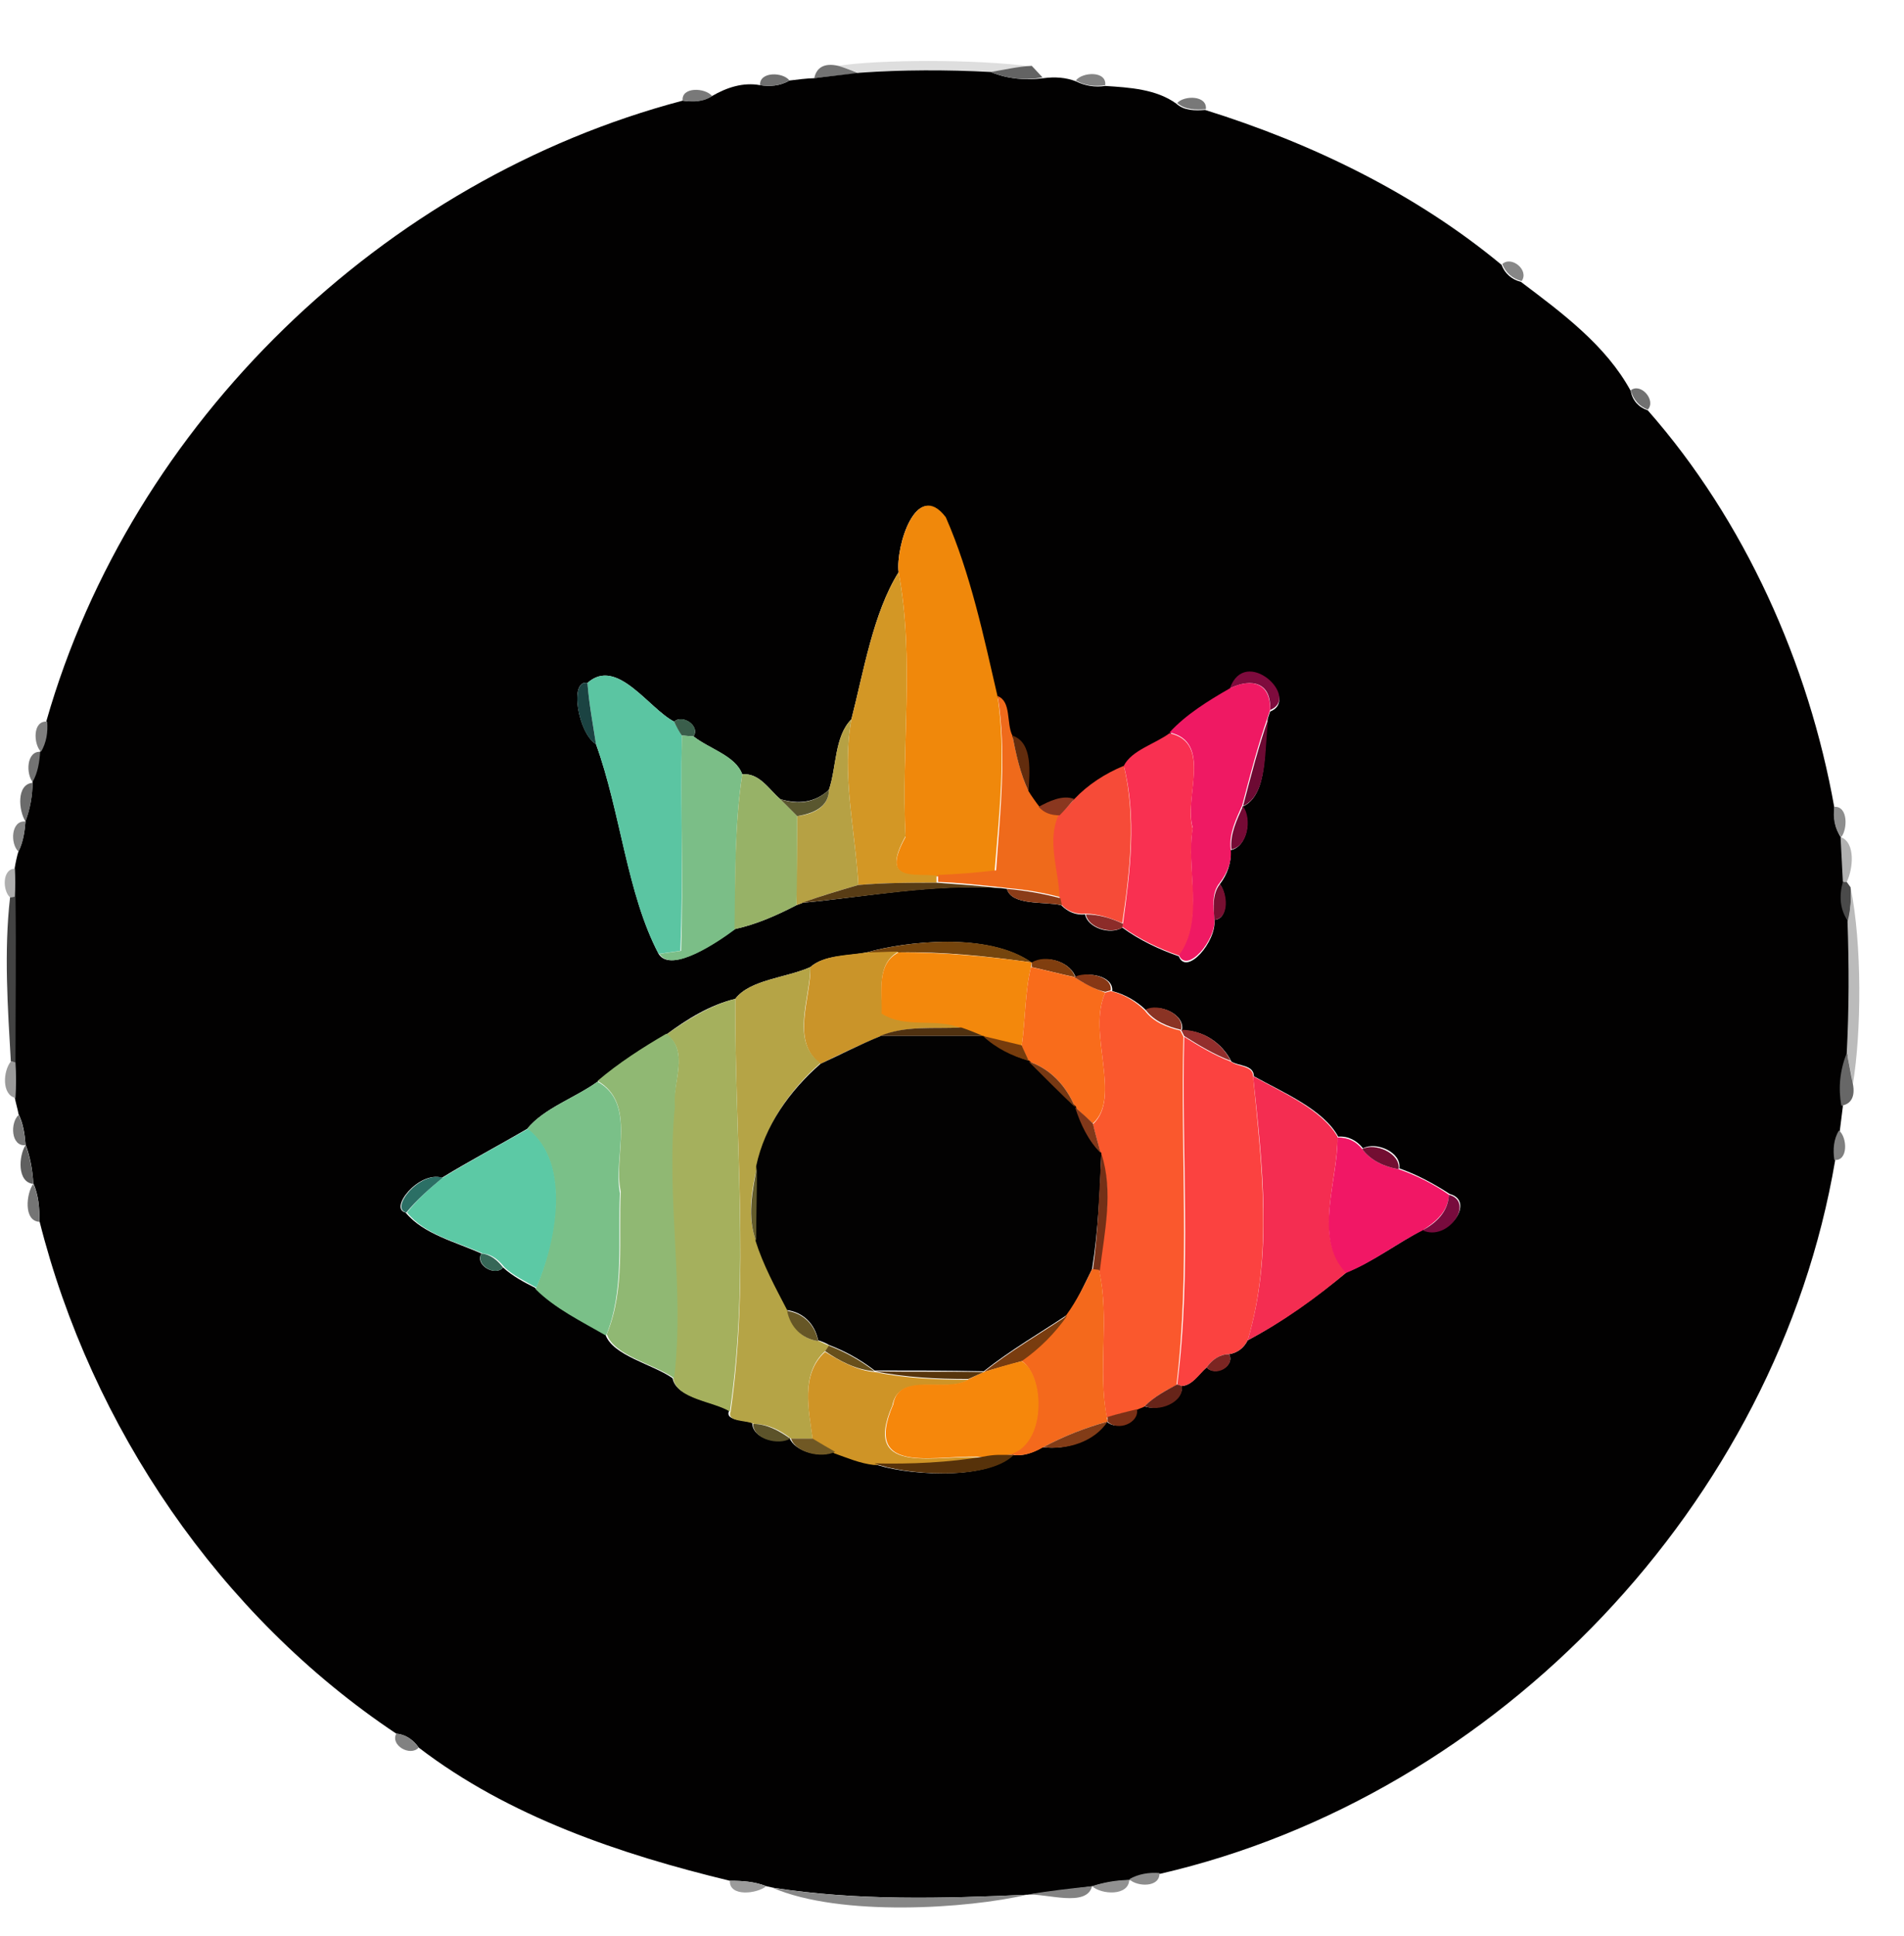 <?xml version="1.0" encoding="utf-8"?>
<!-- Generator: Adobe Illustrator 26.0.3, SVG Export Plug-In . SVG Version: 6.00 Build 0)  -->
<svg version="1.1" id="Layer_1" xmlns="http://www.w3.org/2000/svg" xmlns:xlink="http://www.w3.org/1999/xlink" x="0px" y="0px"
	 viewBox="0 0 246 250" style="enable-background:new 0 0 246 250;" xml:space="preserve">
<style type="text/css">
	.st0{fill:#DEDEDE;}
	.st1{fill:#737373;}
	.st2{fill:#020101;}
	.st3{fill:#636363;}
	.st4{fill:#707070;}
	.st5{fill:#838383;}
	.st6{fill:#797979;}
	.st7{fill:#787878;}
	.st8{fill:#878787;}
	.st9{fill:#717171;}
	.st10{fill:#F0880B;}
	.st11{fill:#D39725;}
	.st12{fill:#5BC5A2;}
	.st13{fill:#7E0B3D;}
	.st14{fill:#1B4342;}
	.st15{fill:#EF1963;}
	.st16{fill:#EF6A1B;}
	.st17{fill:#7F7F7F;}
	.st18{fill:#3A5E4B;}
	.st19{fill:#B6A144;}
	.st20{fill:#6D0A33;}
	.st21{fill:#7BBE87;}
	.st22{fill:#622C0D;}
	.st23{fill:#F93051;}
	.st24{fill:#F64B38;}
	.st25{fill:#97B267;}
	.st26{fill:#6B6B6B;}
	.st27{fill:#5A572F;}
	.st28{fill:#8A371F;}
	.st29{fill:#760A35;}
	.st30{fill:#8E8E8E;}
	.st31{fill:#848484;}
	.st32{fill:#B2B2B2;}
	.st33{fill:#AEAEAE;}
	.st34{fill:#583C15;}
	.st35{fill:#780F31;}
	.st36{fill:#4A4A4A;}
	.st37{fill:#8B3C18;}
	.st38{fill:#BBBBBB;}
	.st39{fill:#434343;}
	.st40{fill:#8C2C29;}
	.st41{fill:#75450D;}
	.st42{fill:#CA9429;}
	.st43{fill:#F3880C;}
	.st44{fill:#803E0F;}
	.st45{fill:#B5A446;}
	.st46{fill:#F96C1B;}
	.st47{fill:#873715;}
	.st48{fill:#FA582D;}
	.st49{fill:#A5B05D;}
	.st50{fill:#8A3324;}
	.st51{fill:#503110;}
	.st52{fill:#932E2C;}
	.st53{fill:#90B873;}
	.st54{fill:#030202;}
	.st55{fill:#773C0C;}
	.st56{fill:#FB4240;}
	.st57{fill:#676767;}
	.st58{fill:#9A9A9A;}
	.st59{fill:#773813;}
	.st60{fill:#F42D51;}
	.st61{fill:#7AC088;}
	.st62{fill:#82381A;}
	.st63{fill:#777777;}
	.st64{fill:#5CC9A5;}
	.st65{fill:#F11765;}
	.st66{fill:#5F5F5F;}
	.st67{fill:#730E32;}
	.st68{fill:#743017;}
	.st69{fill:#625B2C;}
	.st70{fill:#2B6F65;}
	.st71{fill:#757575;}
	.st72{fill:#780B3D;}
	.st73{fill:#366757;}
	.st74{fill:#F4691C;}
	.st75{fill:#665626;}
	.st76{fill:#793C0F;}
	.st77{fill:#674F1B;}
	.st78{fill:#CF9426;}
	.st79{fill:#7C2522;}
	.st80{fill:#F6870B;}
	.st81{fill:#57350C;}
	.st82{fill:#672419;}
	.st83{fill:#7C3016;}
	.st84{fill:#5C532A;}
	.st85{fill:#823C17;}
	.st86{fill:#705824;}
	.st87{fill:#57320A;}
	.st88{fill:#818181;}
	.st89{fill:#8C8C8C;}
	.st90{fill:#9B9B9B;}
	.st91{fill:#919191;}
</style>
<g id="_x23_dededeff">
	<path class="st0" d="M108.3,8.5c5.2-0.8,17.5-0.9,25.1,0.1c-1.8,0.1-3.6,0.4-5.3,0.8C122.3,9,116.6,9,111,9.4
		C110.3,9.2,109,8.7,108.3,8.5z"/>
</g>
<g id="_x23_737373ff">
	<path class="st1" d="M105.2,10.1c0.3-1.4,1.3-2,3.1-1.6c0.7,0.2,2,0.7,2.7,1C109.5,9.6,106.6,9.9,105.2,10.1z"/>
	<path class="st1" d="M4.3,101.1c-1-1.1-0.9-4.2,1-4C5.2,98.5,4.9,99.9,4.3,101.1z"/>
</g>
<g id="_x23_020101ff">
	<path class="st2" d="M111,9.4C116.6,9,122.3,9,128,9.3c2.2,0.9,4.5,1.1,6.8,0.8c1.5-0.2,2.9-0.1,4.2,0.4c1.2,0.6,2.5,0.8,3.8,0.6
		c3.1,0.2,6.6,0.4,9.2,2.3c1,0.9,2.4,0.9,3.7,0.8c13.8,4.3,27.2,10.8,38.3,20c0.4,1.1,1.3,1.9,2.5,2.2c5.3,4,11,8.2,14.2,14.1
		c0.2,1.2,1,2.1,2.2,2.5c12.5,14.2,20.8,32.7,24.1,51.3c-0.1,1.4,0.1,2.8,0.9,3.9c0.1,1.9,0.2,3.8,0.3,5.8c-0.4,1.7-0.4,3.6,0.7,5.1
		c0.2,5.7,0.1,11.3-0.1,17c-0.9,2.2-1.1,4.5-0.7,6.8c-0.1,0.8-0.3,2.4-0.4,3.2c-0.6,1.2-0.8,2.5-0.6,3.8
		c-7.5,44.2-43.5,82-87.2,92.1c-1.4-0.1-2.7,0.1-3.9,0.8c-1.6,0.1-3.2,0.3-4.8,0.8c-2.8,0.4-5.6,0.7-8.4,1.1
		c-11,0.5-22,0.8-32.9-0.9l-0.9-0.2c-1.5-0.6-3.1-0.7-4.7-0.7c-14.1-3.4-28.6-8.3-40.2-17.2c-0.7-1-1.7-1.7-2.9-1.8
		c-22.8-15.2-39.4-39.6-46.1-66.2c0-1.7-0.1-3.3-0.8-4.9c-0.1-1.7-0.4-3.4-1-5c-0.1-1.3-0.3-2.7-0.9-3.9c-0.1-0.6-0.4-1.6-0.5-2.2
		c0.1-1.6,0.1-3.1,0-4.6c0-7.1,0.1-14.2,0-21.4c0-1.2,0-2.4,0-3.6c0.1-0.6,0.3-1.6,0.5-2.2c0.6-1.2,0.8-2.6,0.9-3.9
		c0.6-1.6,0.9-3.3,0.9-5c0.7-1.2,0.9-2.6,1-4c0.7-1.2,0.8-2.6,0.8-3.9C17,54.6,49.5,23.2,88.2,13c1.3,0.2,2.7,0.1,3.8-0.6
		c1.9-1.1,4-1.8,6.2-1.4c1.3,0.2,2.6,0.1,3.8-0.6c0.8-0.1,2.4-0.3,3.2-0.3C106.6,9.9,109.5,9.6,111,9.4 M116.1,73.9
		c-3.3,5.3-4.5,12.8-6.1,19c-2.2,2.2-1.9,6.2-2.9,9.1c-1.8,1.7-4,1.9-6.3,1.2c-1.5-1.3-2.7-3.4-4.9-3.2c-0.9-2.4-4.3-3.3-6.3-4.9
		c0.9-1.3-1.4-2.9-2.5-1.9c-3.3-1.7-7.4-8.4-11.2-5c-2.4-0.5-1.2,6.5,1.1,7.9c3.2,8.8,4,19.3,8.1,27.1c1.6,2.6,7.8-1.7,9.8-3.2
		c2.8-0.6,5.5-1.8,8-3.1l0.8-0.3c8.4-0.8,16.9-2.5,25.6-1.9l0.8,0.1c0.6,2.2,4.9,1.6,7,2.1c0.9,0.9,1.9,1.3,3.1,1.2
		c0.3,1.7,3.2,2.7,4.8,1.7c2.2,1.6,4.7,2.8,7.3,3.7c1,2.6,4.9-1.9,4.6-4.7c1.9-0.1,1.6-3.5,0.7-4.6c1-1.3,1.5-2.8,1.4-4.4
		c2.1-0.4,2.8-4,1.5-5.6c3.5-1.5,2.7-7.9,3.3-11.4l0.3-0.9c4-1.6-3.3-8.4-5.2-2.8c-2.8,1.6-5.7,3.4-7.8,5.8
		c-1.8,1.4-4.9,2.2-5.9,4.2c-2.4,0.9-4.7,2.4-6.4,4.3c-1.5-0.5-3.3,0.3-4.6,1c-0.3-0.5-1-1.5-1.4-2c0.1-2.3,0.6-6.3-2.1-7.2
		c-0.7-1.6-0.1-4.4-1.9-5.1c-1.8-7.8-3.5-15.8-6.7-23.2C118.4,61.8,115.7,70.6,116.1,73.9 M112,123c-2.4,0.5-5.5,0.3-7.3,1.9
		c-3.1,1.4-7.8,1.6-9.7,4.1c-3.3,0.8-6.2,2.6-8.9,4.6c-3.1,1.8-6.1,3.7-8.9,6.1c-2.9,2.1-6.9,3.4-9.1,6.1c-3.6,2.1-7.4,4.1-11,6.3
		c-3-0.9-6.9,4-4.7,4.5c2.3,2.8,6.5,3.8,9.8,5.3c-0.9,1.5,1.8,3,2.8,1.8c1.2,1.1,2.7,1.9,4.1,2.6c2.5,2.6,6,4.3,9.1,6
		c0.9,2.8,6.2,3.9,8.7,5.7c0.5,2.6,5.2,2.9,7.3,4.2c-0.6,1.4,2.2,1.1,3,1.6c0,2,3.3,2.8,4.8,1.9c0.7,1.8,4,2.6,5.7,1.8
		c1.7,0.6,3.3,1.2,5.1,1.5c3.4,1.4,14.5,2.4,18-1.1c1.4,0.2,2.7-0.3,3.9-1c3,0.4,6.6-0.8,8.3-3.3c1.2,1.2,4,0.1,3.8-1.6l1-0.4
		c1.7,0.7,5.1-0.5,4.9-2.6c1.4-0.1,2.2-1.6,3.2-2.4c1.1,1.2,3.7-0.2,2.9-1.7c1.1-0.2,1.9-0.8,2.4-1.8c4.5-2.4,8.8-5.5,12.8-8.8
		c3.5-1.4,6.6-3.8,9.9-5.5c3.2,1.4,6.8-3.7,3.4-4.6c-2-1.3-4.2-2.5-6.5-3.3c0.3-2.1-3-3.5-4.7-2.6c-0.8-1-1.9-1.6-3.2-1.5
		c-1.9-3.5-7.1-5.7-10.9-7.8c0-1.5-2-1.3-2.9-1.9c-1.2-2.4-3.7-4.1-6.4-4c0.5-2.1-3-3.6-4.6-2.6c-1.2-1.2-2.8-2.1-4.4-2.5
		c0.2-2-3.3-2.6-4.7-1.7c-0.6-2-3.7-3.1-5.6-1.9C127.7,120.3,116.9,121.6,112,123z"/>
</g>
<g id="_x23_636363ff">
	<path class="st3" d="M128,9.3c1.8-0.3,3.5-0.7,5.3-0.8c0.4,0.4,1.1,1.2,1.4,1.5C132.5,10.4,130.2,10.2,128,9.3z"/>
</g>
<g id="_x23_707070ff">
	<path class="st4" d="M98.2,11c-0.1-1.8,3-1.7,3.8-0.6C100.8,11.1,99.5,11.2,98.2,11z"/>
</g>
<g id="_x23_838383ff">
	<path class="st5" d="M139,10.4c0.8-1.1,4-1.3,3.8,0.6C141.5,11.2,140.2,11.1,139,10.4z"/>
	<path class="st5" d="M132.7,244.7c2.8-0.5,5.6-0.8,8.4-1.1C140.4,246.4,135.2,244.5,132.7,244.7z"/>
</g>
<g id="_x23_797979ff">
	<path class="st6" d="M88.2,13c-0.2-1.8,2.9-1.7,3.8-0.6C90.9,13.2,89.5,13.2,88.2,13z"/>
</g>
<g id="_x23_787878ff">
	<path class="st7" d="M152.1,13.3c0.9-1,3.9-1,3.7,0.8C154.5,14.2,153.1,14.2,152.1,13.3z"/>
</g>
<g id="_x23_878787ff">
	<path class="st8" d="M194.1,34.1c1.2-1.1,3.5,0.8,2.5,2.2C195.4,36,194.5,35.2,194.1,34.1z"/>
	<path class="st8" d="M99.8,243.8c10.9,1.7,21.9,1.4,32.9,0.9C125.1,246.5,108.6,247.6,99.8,243.8z"/>
</g>
<g id="_x23_717171ff">
	<path class="st9" d="M210.7,50.4c1.3-1,3.3,1.3,2.2,2.5C211.8,52.5,211,51.6,210.7,50.4z"/>
</g>
<g id="_x23_f0880bff">
	<path class="st10" d="M116.1,73.9c-0.4-3.3,2.3-12.1,6.1-7.1c3.2,7.3,4.9,15.4,6.7,23.2c1.1,7.5,0.2,15.1-0.4,22.6
		c-2.5,0.3-5,0.5-7.5,0.6c-2.6-0.4-7.4,1-4-5.1C116.4,96.7,118.2,85.1,116.1,73.9z"/>
</g>
<g id="_x23_d39725ff">
	<path class="st11" d="M110,92.9c1.6-6.2,2.8-13.7,6.1-19c2.1,11.2,0.3,22.8,0.9,34.1c-3.4,6.1,1.4,4.7,4,5.1l0,0.9
		c-3.4,0-6.7,0-10.1,0.3C110.5,107.2,108.7,100,110,92.9z"/>
</g>
<g id="_x23_5bc5a2ff">
	<path class="st12" d="M75.9,88.2c3.8-3.4,7.9,3.3,11.2,5c0.2,0.5,0.7,1.3,1,1.8c-0.2,9.2,0.2,18.5-0.2,27.8
		c-0.7,0.1-2.1,0.3-2.8,0.4c-4.1-7.7-4.9-18.2-8.1-27.1C76.6,93.5,76.1,90.9,75.9,88.2z"/>
</g>
<g id="_x23_7e0b3dff">
	<path class="st13" d="M158.9,88.9c2-5.6,9.2,1.2,5.2,2.8C164.3,88.2,161.8,87.5,158.9,88.9z"/>
</g>
<g id="_x23_1b4342ff">
	<path class="st14" d="M77,96.1c-2.3-1.3-3.5-8.4-1.1-7.9C76.1,90.9,76.6,93.5,77,96.1z"/>
</g>
<g id="_x23_ef1963ff">
	<path class="st15" d="M158.9,88.9c2.8-1.4,5.3-0.7,5.2,2.8l-0.3,0.9c-1.3,3.7-2.3,7.6-3.3,11.4c-0.8,1.8-1.7,3.6-1.5,5.6
		c0.2,1.6-0.4,3.1-1.4,4.4c-1.1,1.3-0.8,3.1-0.7,4.6c0.3,2.8-3.6,7.3-4.6,4.7c3.3-4.7,0.9-11.2,1.8-16.4c-1.2-3.9,2.6-11.1-3-12.3
		C153.2,92.3,156.1,90.5,158.9,88.9z"/>
</g>
<g id="_x23_ef6a1bff">
	<path class="st16" d="M128.9,89.9c1.8,0.7,1.1,3.5,1.9,5.1c0.5,2.4,1,4.9,2.1,7.2c0.3,0.5,1,1.5,1.4,2c0.7,0.7,1.6,1.1,2.7,1
		c-1.6,3.4,0,7.2,0.1,10.7c-2.2-0.6-4.5-1-6.9-1.2l-0.8-0.1c-2.8-0.3-5.5-0.6-8.2-0.7l0-0.9c2.5-0.1,5-0.3,7.5-0.6
		C129.2,105,130.1,97.4,128.9,89.9z"/>
</g>
<g id="_x23_7f7f7fff">
	<path class="st17" d="M5.3,97.1c-1-1-1.1-4.1,0.8-3.9C6.2,94.6,6,95.9,5.3,97.1z"/>
	<path class="st17" d="M237,149.8c-0.2-1.3-0.1-2.7,0.6-3.8C238.7,146.9,238.8,150,237,149.8z"/>
</g>
<g id="_x23_3a5e4bff">
	<path class="st18" d="M87.1,93.2c1.1-1,3.4,0.5,2.5,1.9c-0.4,0-1.1-0.1-1.5-0.1C87.8,94.6,87.3,93.7,87.1,93.2z"/>
</g>
<g id="_x23_b6a144ff">
	<path class="st19" d="M107.1,102c1-3,0.7-6.9,2.9-9.1c-1.3,7.1,0.5,14.3,0.9,21.4c-2.4,0.7-4.9,1.4-7.2,2.3l-0.8,0.3
		c0-3.8,0.1-7.7,0.1-11.5C104.9,105.2,107.1,104.3,107.1,102z"/>
</g>
<g id="_x23_6d0a33ff">
	<path class="st20" d="M160.6,104.1c1-3.8,2-7.7,3.3-11.4C163.3,96.2,164,102.6,160.6,104.1z"/>
</g>
<g id="_x23_7bbe87ff">
	<path class="st21" d="M88.1,95c0.4,0,1.1,0.1,1.5,0.1c2,1.6,5.5,2.5,6.3,4.9c-1,6.6-0.9,13.3-0.9,20c-2,1.5-8.2,5.8-9.8,3.2
		c0.7-0.1,2.1-0.3,2.8-0.4C88.3,113.5,87.9,104.3,88.1,95z"/>
</g>
<g id="_x23_622c0dff">
	<path class="st22" d="M130.8,95c2.7,0.9,2.2,4.8,2.1,7.2C131.8,99.9,131.3,97.5,130.8,95z"/>
</g>
<g id="_x23_f93051ff">
	<path class="st23" d="M145.2,98.9c1-2,4-2.8,5.9-4.2c5.6,1.2,1.8,8.4,3,12.3c-0.9,5.3,1.6,11.8-1.8,16.4c-2.6-0.9-5.1-2.1-7.3-3.7
		l0.1-0.5C146,112.6,146.9,105.6,145.2,98.9z"/>
</g>
<g id="_x23_f64b38ff">
	<path class="st24" d="M138.8,103.2c1.8-1.9,4-3.3,6.4-4.3c1.6,6.6,0.8,13.6-0.2,20.3c-1.5-0.6-3.1-1.2-4.8-1.2
		c-1.2,0.1-2.3-0.3-3.1-1.2l-0.2-0.9c-0.1-3.5-1.7-7.3-0.1-10.7C137.6,104.6,138.2,103.9,138.8,103.2z"/>
</g>
<g id="_x23_97b267ff">
	<path class="st25" d="M95.9,100c2.2-0.2,3.4,1.9,4.9,3.2c0.7,0.7,1.5,1.5,2.2,2.2c0,3.8,0,7.7-0.1,11.5c-2.5,1.3-5.2,2.5-8,3.1
		C95,113.3,94.9,106.6,95.9,100z"/>
</g>
<g id="_x23_6b6b6bff">
	<path class="st26" d="M3.3,106.1c-0.9-1.4-1.2-4.8,0.9-5C4.2,102.8,3.9,104.5,3.3,106.1z"/>
</g>
<g id="_x23_5a572fff">
	<path class="st27" d="M100.8,103.2c2.3,0.8,4.5,0.5,6.3-1.2c0,2.3-2.2,3.1-4.1,3.4C102.3,104.7,101.5,103.9,100.8,103.2z"/>
</g>
<g id="_x23_8a371fff">
	<path class="st28" d="M134.2,104.2c1.3-0.7,3.1-1.6,4.6-1c-0.6,0.7-1.2,1.4-1.9,2.1C135.8,105.3,134.9,105,134.2,104.2z"/>
</g>
<g id="_x23_760a35ff">
	<path class="st29" d="M159.1,109.7c-0.2-2,0.7-3.8,1.5-5.6C161.8,105.8,161.2,109.3,159.1,109.7z"/>
</g>
<g id="_x23_8e8e8eff">
	<path class="st30" d="M237,104.2c1.8-0.1,1.7,2.9,0.9,3.9C237,107,236.8,105.6,237,104.2z"/>
</g>
<g id="_x23_848484ff">
	<path class="st31" d="M2.4,110c-1.1-1-1-4.1,0.9-3.9C3.2,107.4,3,108.8,2.4,110z"/>
</g>
<g id="_x23_b2b2b2ff">
	<path class="st32" d="M237.8,108.1c2,0.7,1.6,4.2,0.8,5.8l-0.5,0C238,112,237.9,110.1,237.8,108.1z"/>
</g>
<g id="_x23_aeaeaeff">
	<path class="st33" d="M1.3,115.9c-1-0.9-1-3.7,0.6-3.7c0.1,1.2,0.1,2.4,0,3.6L1.3,115.9z"/>
</g>
<g id="_x23_583c15ff">
	<path class="st34" d="M110.9,114.3c3.4-0.3,6.7-0.3,10.1-0.3c2.8,0.2,5.5,0.4,8.2,0.7c-8.6-0.5-17.1,1.1-25.6,1.9
		C106.1,115.7,108.5,115,110.9,114.3z"/>
</g>
<g id="_x23_780f31ff">
	<path class="st35" d="M156.9,118.8c-0.1-1.6-0.3-3.3,0.7-4.6C158.6,115.3,158.9,118.6,156.9,118.8z"/>
</g>
<g id="_x23_4a4a4aff">
	<path class="st36" d="M238.1,113.9l0.5,0l0.5,0.7c0.1,1.5,0,3-0.3,4.4C237.7,117.5,237.6,115.7,238.1,113.9z"/>
</g>
<g id="_x23_8b3c18ff">
	<path class="st37" d="M130.1,114.8c2.3,0.2,4.6,0.6,6.9,1.2l0.2,0.9C135,116.4,130.7,117,130.1,114.8z"/>
</g>
<g id="_x23_bbbbbbff">
	<path class="st38" d="M239.1,114.6c1.5,7.4,1.4,18.7,0.3,25.4c-0.2-1.3-0.5-2.6-0.8-4c0.3-5.7,0.3-11.3,0.1-17
		C239.1,117.6,239.2,116.1,239.1,114.6z"/>
</g>
<g id="_x23_434343ff">
	<path class="st39" d="M1.3,115.9l0.7-0.1c0.1,7.1,0,14.2,0,21.4l-0.6-0.1C1,130.1,0.5,122.9,1.3,115.9z"/>
</g>
<g id="_x23_8c2c29ff">
	<path class="st40" d="M140.3,118.1c1.7,0,3.3,0.5,4.8,1.2l-0.1,0.5C143.5,120.7,140.6,119.8,140.3,118.1z"/>
</g>
<g id="_x23_75450dff">
	<path class="st41" d="M112,123c5-1.4,15.7-2.7,21.3,1.3c-5.7-0.8-11.4-1.4-17.2-1.3C114.7,123,113.3,123,112,123z"/>
</g>
<g id="_x23_ca9429ff">
	<path class="st42" d="M104.7,124.9c1.8-1.6,4.9-1.5,7.3-1.9c1.4,0,2.7-0.1,4.1-0.1c-2.9,1.6-2.1,5.1-2.1,7.9c3,2,7,0.5,10.3,1.9
		c-3.5,0.2-7.2-0.3-10.5,1.1c-2.6,1.1-5.2,2.3-7.8,3.6C102.1,134.5,104.8,128.9,104.7,124.9z"/>
</g>
<g id="_x23_f3880cff">
	<path class="st43" d="M116.1,123c5.8,0,11.5,0.5,17.2,1.3l-0.1,0.6c-0.8,3.3-0.7,6.8-1.2,10.2c-1.6-0.4-3.3-0.8-5-1.2
		c-0.9-0.4-1.8-0.8-2.8-1.1c-3.3-1.4-7.2,0.1-10.3-1.9C114,128,113.2,124.5,116.1,123z"/>
</g>
<g id="_x23_803e0fff">
	<path class="st44" d="M133.3,124.3c1.8-1.1,5-0.1,5.6,1.9c-1.9-0.4-3.8-0.9-5.6-1.3L133.3,124.3z"/>
</g>
<g id="_x23_b5a446ff">
	<path class="st45" d="M95,129c1.9-2.5,6.6-2.7,9.7-4.1c0,4-2.6,9.6,1.3,12.4c-4,3.5-7.2,8.1-8.2,13.4c-0.7,3.1-1.3,6.5-0.1,9.6
		c1,3.1,2.6,6,4.1,9c0.4,2.1,1.9,3.7,4,3.9c0.3,0.1,1,0.5,1.4,0.6l-0.6,0.7c-3.2,2.9-2.1,7.6-1.6,11.3c-0.7,0-2.1,0-2.8,0
		c-1.4-1.1-3-1.9-4.8-1.9c-0.8-0.5-3.6-0.2-3-1.6C96.9,164.9,94.9,146.7,95,129z"/>
</g>
<g id="_x23_f96c1bff">
	<path class="st46" d="M133.2,124.9c1.9,0.4,3.8,0.9,5.6,1.3c1.3,0.8,2.6,1.5,4,2c-2.4,5.2,2.2,13.5-1.6,16.9
		c-0.8-0.7-1.6-1.4-2.3-2.1c-1.1-2.7-3.2-5-6-5.9c-0.2-0.5-0.7-1.5-0.9-2C132.5,131.7,132.4,128.2,133.2,124.9z"/>
</g>
<g id="_x23_873715ff">
	<path class="st47" d="M138.8,126.2c1.4-0.8,5-0.2,4.7,1.7l-0.7,0.2C141.4,127.8,140.1,127,138.8,126.2z"/>
</g>
<g id="_x23_fa582dff">
	<path class="st48" d="M142.8,128.2l0.7-0.2c1.7,0.4,3.2,1.3,4.4,2.5c1.1,1.5,2.9,2.2,4.6,2.6l0.4,0.8c-0.4,15,0.9,30.1-0.9,45
		c-1.5,0.7-3,1.6-4.2,2.8l-1,0.4c-1.3,0.3-2.6,0.6-3.8,1c-1.2-6.3,0.4-12.8-1-19c0.6-5,1.9-10.2,0.2-15.1c-0.3-1.3-0.7-2.6-1-3.8
		C145,141.7,140.4,133.4,142.8,128.2z"/>
</g>
<g id="_x23_a5b05dff">
	<path class="st49" d="M86.1,133.6c2.7-1.9,5.7-3.8,8.9-4.6c-0.1,17.7,1.9,35.9-0.7,53.3c-2.1-1.3-6.8-1.6-7.3-4.2
		c1.4-11.6-1.1-23.4,0.1-35.1C86.9,139.8,89.1,135.8,86.1,133.6z"/>
</g>
<g id="_x23_8a3324ff">
	<path class="st50" d="M148,130.4c1.6-0.9,5.1,0.5,4.6,2.6C150.9,132.6,149.1,131.9,148,130.4z"/>
</g>
<g id="_x23_503110ff">
	<path class="st51" d="M113.7,133.8c3.3-1.4,7-0.9,10.5-1.1c0.9,0.3,1.9,0.7,2.8,1.1C122.6,133.8,118.2,133.8,113.7,133.8z"/>
</g>
<g id="_x23_932e2cff">
	<path class="st52" d="M152.6,133c2.7,0,5.2,1.6,6.4,4c-2.1-0.8-4.1-2-6-3.2L152.6,133z"/>
</g>
<g id="_x23_90b873ff">
	<path class="st53" d="M77.2,139.6c2.7-2.3,5.8-4.3,8.9-6.1c3,2.3,0.8,6.2,1.1,9.4c-1.2,11.7,1.3,23.5-0.1,35.1
		c-2.5-1.8-7.8-2.9-8.7-5.7c2.4-5.8,1.5-12.3,1.8-18.4C79.2,149.4,82.3,142.5,77.2,139.6z"/>
</g>
<g id="_x23_030202ff">
	<path class="st54" d="M106,137.4c2.6-1.2,5.1-2.5,7.8-3.6c4.4,0,8.9,0,13.3,0c1.7,1.5,3.7,2.5,5.9,3.2c2,2,3.9,4,6,5.9
		c0.7,2.2,1.6,4.4,3.3,6c-0.2,5-0.4,10-1.2,15c-1,2-1.9,4.1-3.2,5.9c-3.6,2.4-7.4,4.6-10.8,7.3c-4.7-0.1-9.4-0.1-14.1-0.1
		c-1.8-1.4-3.8-2.5-5.9-3.3c-0.3-0.2-1-0.5-1.4-0.6c-0.4-2.1-1.9-3.6-4-3.9c-1.5-2.9-3.1-5.8-4.1-9c0-3.2,0.1-6.4,0.1-9.6
		C98.8,145.4,102,140.9,106,137.4z"/>
</g>
<g id="_x23_773c0cff">
	<path class="st55" d="M127,133.8c1.7,0.4,3.3,0.8,5,1.2c0.2,0.5,0.7,1.5,0.9,2C130.8,136.4,128.7,135.4,127,133.8z"/>
</g>
<g id="_x23_fb4240ff">
	<path class="st56" d="M153,133.9c1.9,1.2,3.9,2.4,6,3.2c0.9,0.7,2.9,0.5,2.9,1.9c1.1,11.3,2.6,23.1-0.7,34.1
		c-0.5,1-1.3,1.6-2.4,1.8c-1.2,0-2.2,0.7-2.9,1.7c-1,0.9-1.8,2.3-3.2,2.4l-0.6-0.2C154,163.9,152.6,148.9,153,133.9z"/>
</g>
<g id="_x23_676767ff">
	<path class="st57" d="M237.9,142.8c-0.4-2.3-0.2-4.5,0.7-6.8c0.3,1.3,0.5,2.6,0.8,4C239.7,141.6,239.2,142.6,237.9,142.8z"/>
</g>
<g id="_x23_9a9a9aff">
	<path class="st58" d="M1.4,137.1l0.6,0.1c0.1,1.5,0.1,3.1,0,4.6C0.2,141.4,0.4,138.3,1.4,137.1z"/>
</g>
<g id="_x23_773813ff">
	<path class="st59" d="M132.9,137.1c2.8,0.9,4.9,3.2,6,5.9C136.9,141.1,134.9,139.1,132.9,137.1z"/>
</g>
<g id="_x23_f42d51ff">
	<path class="st60" d="M161.9,139c3.8,2.1,8.9,4.3,10.9,7.8c0.1,5.6-3.2,13.1,1.2,17.5c-3.9,3.3-8.2,6.4-12.8,8.8
		C164.5,162.1,163.1,150.3,161.9,139z"/>
</g>
<g id="_x23_7ac088ff">
	<path class="st61" d="M68.1,145.8c2.2-2.7,6.2-4,9.1-6.1c5.1,2.8,2,9.8,2.9,14.4c-0.3,6.1,0.6,12.6-1.8,18.4
		c-3.1-1.8-6.6-3.5-9.1-6C71.6,160.8,74,150.3,68.1,145.8z"/>
</g>
<g id="_x23_82381aff">
	<path class="st62" d="M138.9,143c0.8,0.7,1.6,1.4,2.3,2.1c0.3,1.3,0.7,2.6,1,3.8C140.6,147.3,139.6,145.2,138.9,143z"/>
</g>
<g id="_x23_777777ff">
	<path class="st63" d="M2.4,144c0.6,1.2,0.8,2.6,0.9,3.9C1.4,148.1,1.3,145,2.4,144z"/>
</g>
<g id="_x23_5cc9a5ff">
	<path class="st64" d="M57.2,152.1c3.6-2.2,7.3-4.2,11-6.3c5.8,4.5,3.5,15,1.1,20.5c-1.4-0.8-2.9-1.5-4.1-2.6
		c-0.7-0.9-1.6-1.7-2.8-1.8c-3.3-1.5-7.5-2.4-9.8-5.3C53.9,154.9,55.5,153.5,57.2,152.1z"/>
</g>
<g id="_x23_f11765ff">
	<path class="st65" d="M172.8,146.9c1.4,0,2.4,0.5,3.2,1.5c1.1,1.5,2.9,2.3,4.7,2.6c2.3,0.8,4.5,1.9,6.5,3.3
		c-0.1,2.2-1.7,3.5-3.4,4.6c-3.4,1.7-6.4,4.1-9.9,5.5C169.6,159.9,172.9,152.4,172.8,146.9z"/>
</g>
<g id="_x23_5f5f5fff">
	<path class="st66" d="M3.3,147.9c0.6,1.6,0.9,3.3,1,5C2.2,152.7,2.4,149.3,3.3,147.9z"/>
</g>
<g id="_x23_730e32ff">
	<path class="st67" d="M176,148.4c1.7-0.9,5,0.6,4.7,2.6C178.9,150.7,177.1,149.9,176,148.4z"/>
</g>
<g id="_x23_743017ff">
	<path class="st68" d="M142.3,149c1.6,4.9,0.4,10.1-0.2,15.1l-0.9-0.1C141.9,159,142,154,142.3,149z"/>
</g>
<g id="_x23_625b2cff">
	<path class="st69" d="M97.7,160.3c-1.2-3.1-0.5-6.4,0.1-9.6C97.8,153.9,97.7,157.1,97.7,160.3z"/>
</g>
<g id="_x23_2b6f65ff">
	<path class="st70" d="M52.5,156.6c-2.2-0.5,1.7-5.4,4.7-4.5C55.5,153.5,53.9,154.9,52.5,156.6z"/>
</g>
<g id="_x23_757575ff">
	<path class="st71" d="M4.3,152.9c0.7,1.5,0.8,3.2,0.8,4.9C3,157.7,3.4,154.1,4.3,152.9z"/>
</g>
<g id="_x23_780b3dff">
	<path class="st72" d="M187.2,154.3c3.4,0.9-0.1,6.1-3.4,4.6C185.6,157.9,187.1,156.5,187.2,154.3z"/>
</g>
<g id="_x23_366757ff">
	<path class="st73" d="M62.2,161.9c1.2,0.1,2.1,0.9,2.8,1.8C64,164.9,61.4,163.4,62.2,161.9z"/>
</g>
<g id="_x23_f4691cff">
	<path class="st74" d="M141.1,163.9l0.9,0.1c1.4,6.3-0.2,12.7,1,19l0.1,0.6c-2.9,0.8-5.7,1.9-8.3,3.3c-1.2,0.7-2.5,1.2-3.9,1
		c-0.5,0-1.6,0-2.1,0c6.5,0.4,6.4-10.2,3.1-12.2c2.3-1.6,4.3-3.6,5.9-5.9C139.1,168,140.1,166,141.1,163.9z"/>
</g>
<g id="_x23_665626ff">
	<path class="st75" d="M101.7,169.3c2.1,0.3,3.6,1.8,4,3.9C103.6,172.9,102.1,171.4,101.7,169.3z"/>
</g>
<g id="_x23_793c0fff">
	<path class="st76" d="M127.1,177.2c3.4-2.7,7.2-4.9,10.8-7.3c-1.6,2.3-3.6,4.3-5.9,5.9C130.3,176.3,128.7,176.7,127.1,177.2z"/>
</g>
<g id="_x23_674f1bff">
	<path class="st77" d="M107.1,173.8c2.1,0.8,4.1,1.9,5.9,3.3c-2.4-0.2-4.5-1.3-6.4-2.6L107.1,173.8z"/>
</g>
<g id="_x23_cf9426ff">
	<path class="st78" d="M105,185.9c-0.5-3.8-1.6-8.4,1.6-11.3c2,1.2,4.1,2.4,6.4,2.6c4,0.8,8,1,12.1,1c-2.7,1.8-9-1.1-9.8,3.3
		c-4.2,9.6,6.4,6.1,11.8,6.8c-4.7,0.8-9.4,0.9-14.2,0.9c-1.8-0.2-3.4-0.9-5.1-1.5C106.9,187,105.9,186.4,105,185.9z"/>
</g>
<g id="_x23_7c2522ff">
	<path class="st79" d="M155.9,176.6c0.7-1,1.7-1.7,2.9-1.7C159.6,176.5,157,177.9,155.9,176.6z"/>
</g>
<g id="_x23_f6870bff">
	<path class="st80" d="M127.1,177.2c1.6-0.5,3.2-1,4.9-1.4c3.3,1.9,3.3,12.6-3.1,12.2c-0.4,0.1-1.3,0.2-1.7,0.2
		c-5.5-0.6-16,2.9-11.8-6.8c0.7-4.4,7.1-1.4,9.8-3.3C125.6,177.9,126.6,177.4,127.1,177.2z"/>
</g>
<g id="_x23_57350cff">
	<path class="st81" d="M113,177.1c4.7,0.1,9.4,0,14.1,0.1c-0.5,0.2-1.5,0.7-2,0.9C121,178.1,117,177.9,113,177.1z"/>
</g>
<g id="_x23_672419ff">
	<path class="st82" d="M147.9,181.6c1.2-1.2,2.7-2,4.2-2.8l0.6,0.2C153,181.2,149.6,182.4,147.9,181.6z"/>
</g>
<g id="_x23_7c3016ff">
	<path class="st83" d="M143.1,183c1.3-0.4,2.6-0.7,3.8-1c0.3,1.8-2.5,2.9-3.8,1.6L143.1,183z"/>
</g>
<g id="_x23_5c532aff">
	<path class="st84" d="M97.3,183.9c1.8,0,3.4,0.9,4.8,1.9C100.6,186.7,97.3,185.9,97.3,183.9z"/>
</g>
<g id="_x23_823c17ff">
	<path class="st85" d="M134.8,186.9c2.6-1.4,5.4-2.5,8.3-3.3C141.4,186.2,137.9,187.3,134.8,186.9z"/>
</g>
<g id="_x23_705824ff">
	<path class="st86" d="M102.2,185.8c0.7,0,2.1,0,2.8,0c1,0.6,2,1.2,2.9,1.7C106.1,188.4,102.8,187.6,102.2,185.8z"/>
</g>
<g id="_x23_57320aff">
	<path class="st87" d="M127.2,188.1c0.4-0.1,1.3-0.2,1.7-0.2c0.5,0,1.6,0,2.1,0c-3.5,3.5-14.5,2.5-18,1.1
		C117.7,189.1,122.5,188.9,127.2,188.1z"/>
</g>
<g id="_x23_818181ff">
	<path class="st88" d="M51.2,223.9c1.2,0.1,2.2,0.8,2.9,1.8C53,226.9,50.4,225.4,51.2,223.9z"/>
</g>
<g id="_x23_8c8c8cff">
	<path class="st89" d="M145.9,242.7c1.2-0.7,2.6-0.9,3.9-0.8C149.9,243.8,146.9,243.7,145.9,242.7z"/>
</g>
<g id="_x23_9b9b9bff">
	<path class="st90" d="M94.3,242.9c1.6,0,3.2,0.1,4.7,0.7C97.8,244.6,94.2,245,94.3,242.9z"/>
</g>
<g id="_x23_919191ff">
	<path class="st91" d="M141.1,243.6c1.5-0.5,3.2-0.8,4.8-0.8C145.8,244.9,142.3,244.7,141.1,243.6z"/>
</g>
</svg>
